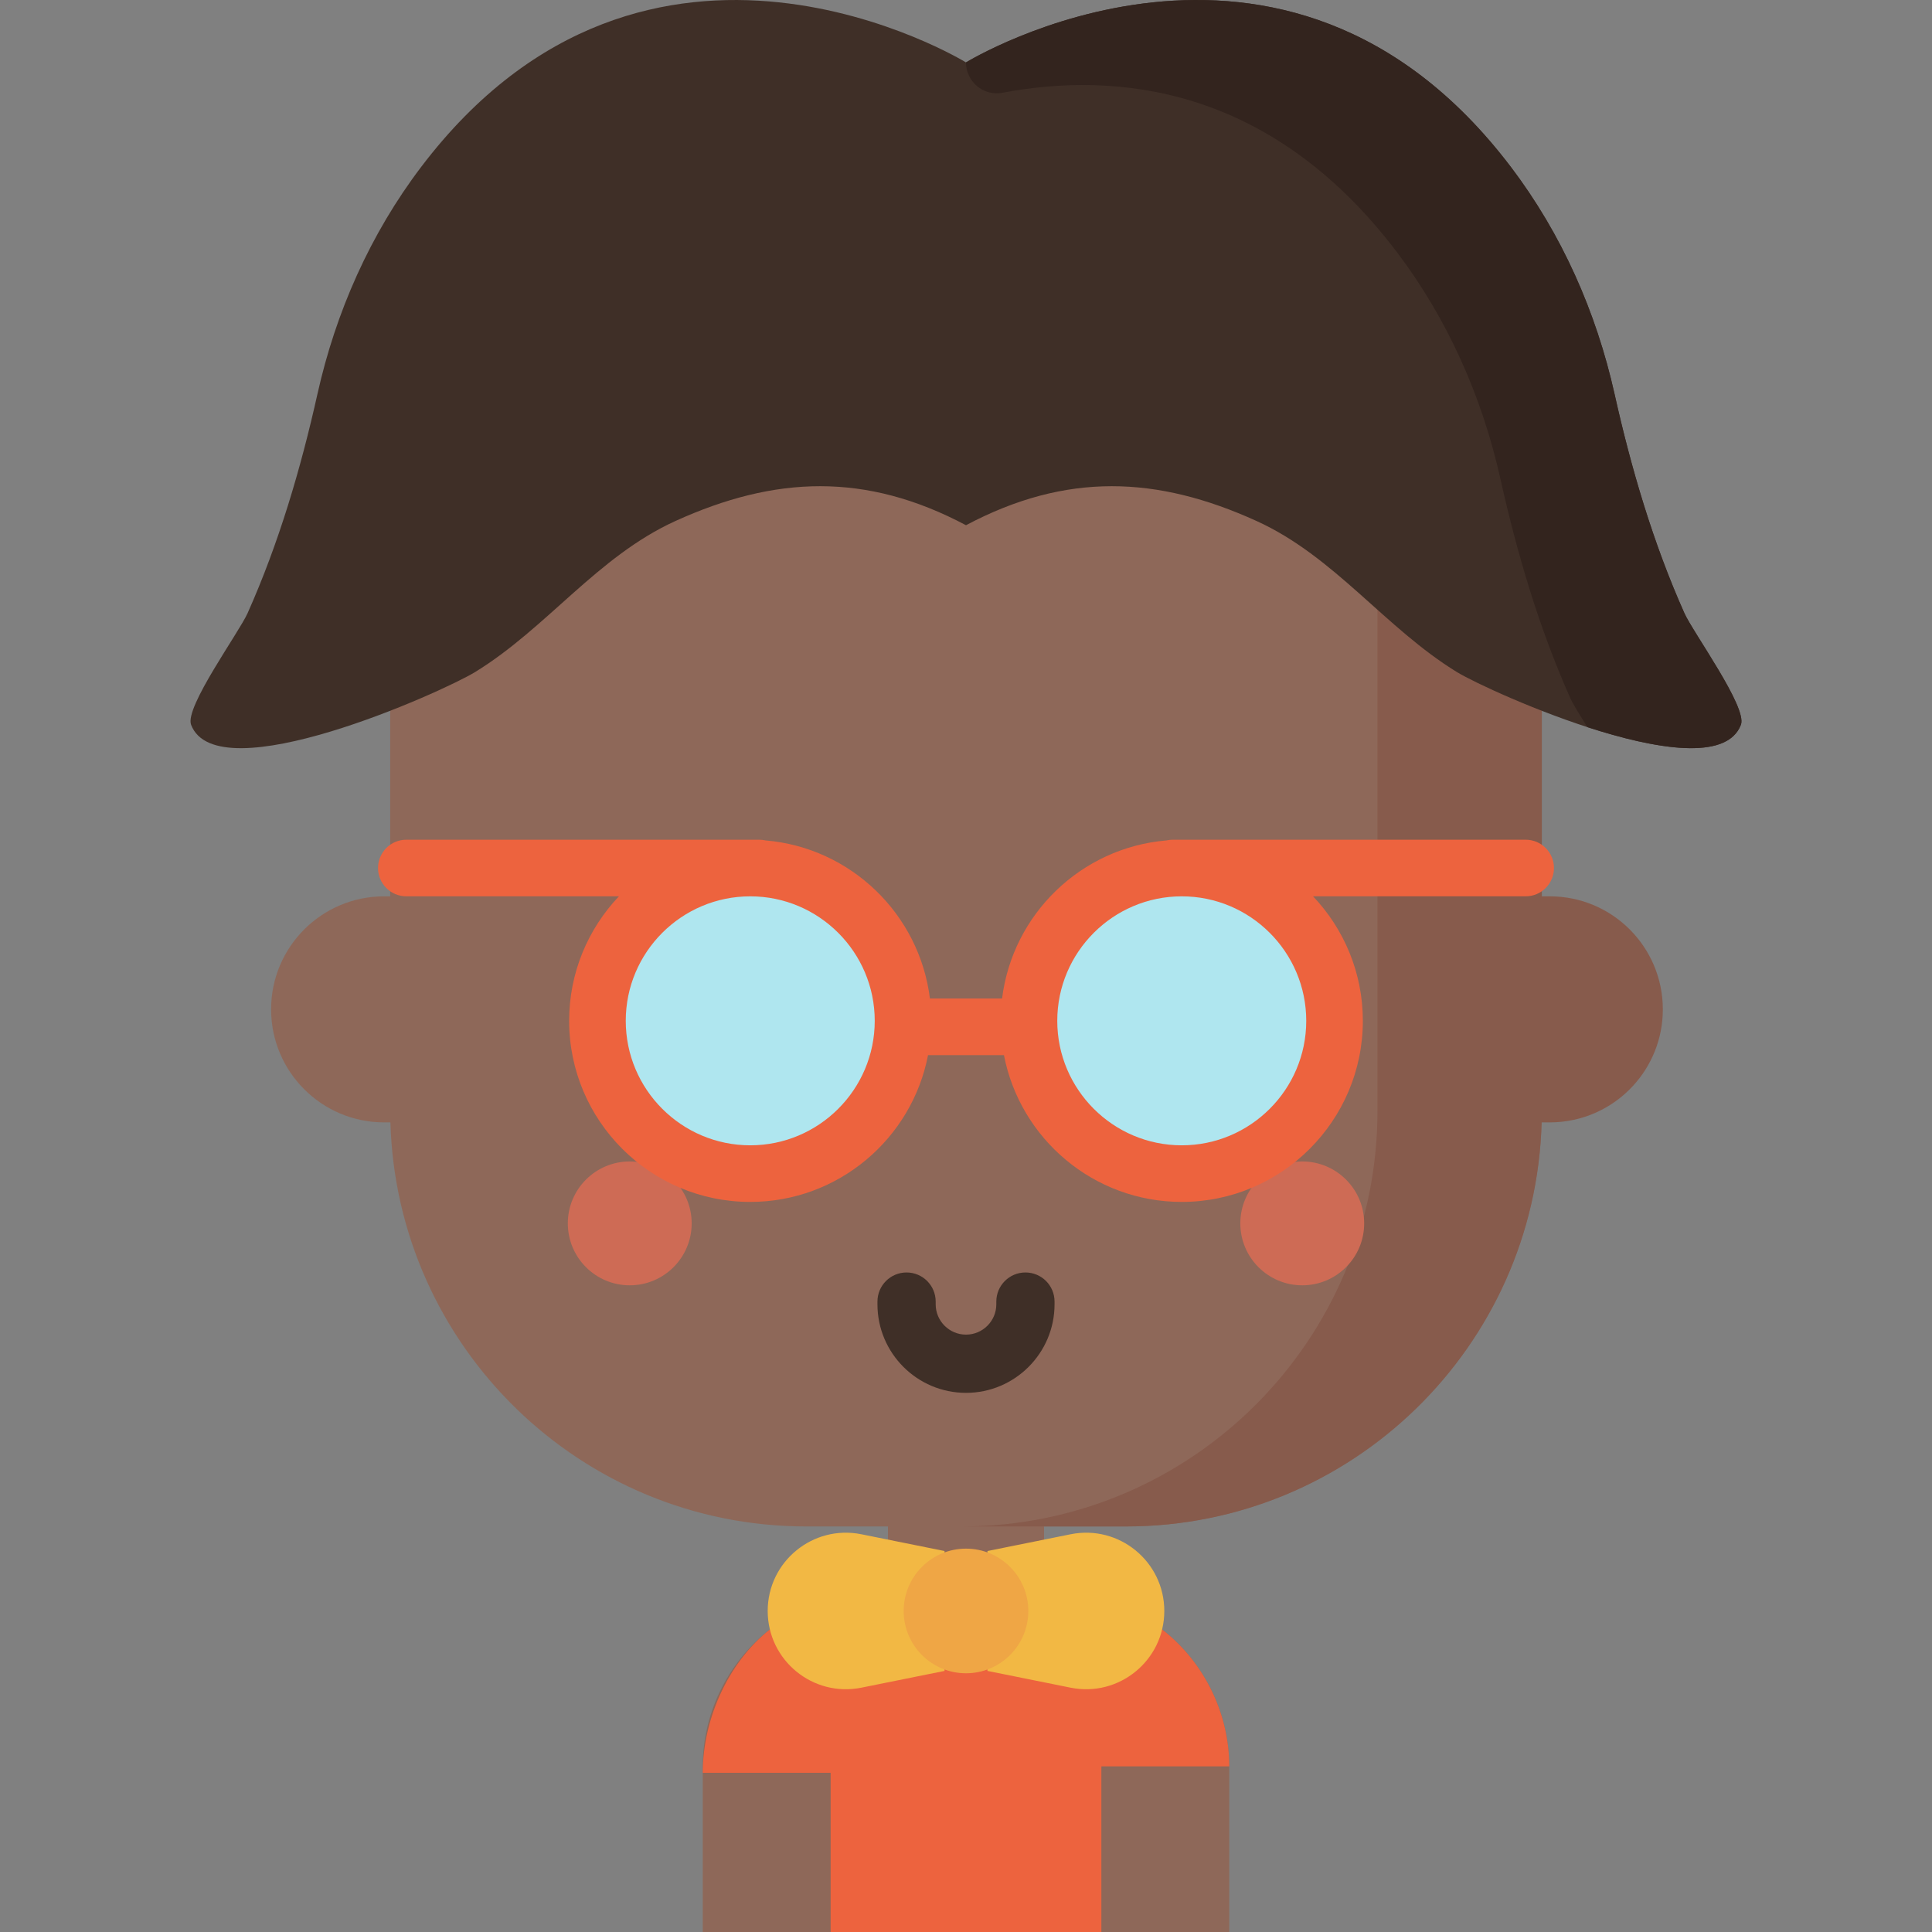 <?xml version="1.0" encoding="iso-8859-1"?>
<!-- Generator: Adobe Illustrator 19.0.0, SVG Export Plug-In . SVG Version: 6.00 Build 0)  -->
<svg version="1.1" id="Capa_1" xmlns="http://www.w3.org/2000/svg" xmlns:xlink="http://www.w3.org/1999/xlink" x="0px" y="0px"
	 viewBox="0 0 512 512" style="enable-background:new 0 0 512 512;" xml:space="preserve">
<rect x="0" y="0" width="512" height="512" fill="#808080" stroke="none"/>
<path style="fill:#8E6859;" d="M103.412,119.209v118.329h-1.613c-16.542,0-29.953,13.41-29.953,29.953s13.41,29.953,29.953,29.953
	h1.663c1.698,59.428,50.403,107.082,110.241,107.082h21.615c0,4.05,0,7.113,0,7.122c0,9.958-0.127,9.669-9.636,11.008
	c-7.333,1.032-14.367,3.87-20.373,8.201c-11.885,8.572-19.075,22.597-19.076,37.252V512h139.533v-43.891
	c0-14.655-7.191-28.68-19.075-37.252c-6.006-4.332-13.04-7.169-20.373-8.201c-9.509-1.339-9.636-1.05-9.636-11.008
	c0-0.009,0-3.072,0-7.122h21.615c60.912,0,110.291-49.379,110.291-110.291V119.209H103.412z"/>
<path style="fill:#ED633E;" d="M325.763,468.111c0-14.659-7.185-28.682-19.068-37.251c-3.838-2.768-8.094-4.924-12.583-6.388
	c-2.534-0.829-5.149-1.44-7.796-1.818c-3.878-0.547-6.195-0.813-7.579-1.625l-1.778,0.394l-4.755,2.647
	c-10.17,5.672-22.552,5.632-32.681-0.113l-4.481-2.534l-1.778-0.394c-1.384,0.813-3.701,1.078-7.579,1.625
	c-2.647,0.378-5.262,0.99-7.796,1.818c-4.489,1.464-8.745,3.621-12.583,6.388c-11.883,8.569-19.068,24.297-19.068,38.956h33.889V512
	h71.748v-43.889H325.763z"/>
<path style="fill:#875B4C;" d="M410.715,237.538h-2.123V119.209h-43.546v175.164c0,60.841-49.307,110.148-110.148,110.148h43.546
	c59.8,0,108.476-47.657,110.103-107.077h2.168c8.692,0,16.519-3.702,21.991-9.616c4.942-5.341,7.962-12.486,7.962-20.337l0,0
	C440.667,250.948,427.257,237.538,410.715,237.538z"/>
<g>
	<circle style="fill:#CE6B55;" cx="166.89" cy="324.21" r="16.411"/>
	<circle style="fill:#CE6B55;" cx="345.11" cy="324.21" r="16.411"/>
</g>
<path style="fill:#3F2F27;" d="M446.383,162.493c-8.282-18.557-14.089-38.278-18.513-58.084
	C423.009,82.648,413.867,62,400.388,44.238C340.14-35.157,256,16.542,256,16.542s-84.14-51.698-144.388,27.696
	C98.133,62,88.991,82.648,84.13,104.409c-4.425,19.806-10.232,39.527-18.513,58.084c-2.288,5.127-16.733,24.959-14.979,29.574
	c6.887,18.132,66.676-8.695,75.282-13.974c19.033-11.674,32.405-30.631,53.088-40.027c26.336-11.963,50.403-12.987,76.992,1.122
	c26.589-14.109,50.656-13.085,76.992-1.122c20.683,9.396,34.055,28.353,53.088,40.027c8.607,5.279,68.395,32.106,75.282,13.974
	C463.115,187.452,448.671,167.62,446.383,162.493z"/>
<path style="fill:#33241E;" d="M461.357,192.061c-3.693,9.729-22.614,6.518-40.694,0.634c-2.081-3.335-3.831-6.146-4.506-7.662
	c-8.282-18.562-14.097-38.282-18.521-58.085c-4.851-21.759-14.001-42.416-27.478-60.179c-33.675-44.372-74.802-47.79-104.535-42.18
	c-5.007,0.945-9.622-2.954-9.622-8.05l0,0c0,0,84.144-51.691,144.392,27.699c13.477,17.763,22.614,38.406,27.478,60.166
	c4.423,19.816,10.225,39.536,18.507,58.085C448.665,167.615,463.121,187.459,461.357,192.061z"/>
<g>
	<circle style="fill:#FFFFFF;" cx="197.18" cy="271.12" r="41.02"/>
	<circle style="fill:#FFFFFF;" cx="314.82" cy="271.12" r="41.02"/>
</g>
<path d="M256.523,432.813c-13.554,0-23.019-6.122-23.61-6.513c-3.552-2.355-4.522-7.143-2.167-10.695
	c2.345-3.535,7.103-4.513,10.65-2.196c0.688,0.436,14.602,9.018,31.156-0.57c3.686-2.136,8.407-0.879,10.544,2.808
	c2.137,3.688,0.879,8.408-2.808,10.544C271.711,431.161,263.565,432.813,256.523,432.813z"/>
<g>
	<path style="fill:#F2B844;" d="M261.694,411.036V422.2v9.446v11.164l22.025,4.44c12.84,2.588,24.833-7.229,24.833-20.327l0,0
		c0-13.098-11.993-22.915-24.833-20.327L261.694,411.036z"/>
	<path style="fill:#F2B844;" d="M250.306,411.036V422.2v9.446v11.164l-22.025,4.44c-12.84,2.588-24.833-7.229-24.833-20.327l0,0
		c0-13.098,11.993-22.915,24.833-20.327L250.306,411.036z"/>
</g>
<circle style="fill:#EFA645;" cx="256" cy="426.92" r="16.515"/>
<path style="fill:#3F2F27;" d="M256,369.121c-12.94,0-23.467-10.527-23.467-23.467v-0.721c0-4.262,3.454-7.716,7.716-7.716
	s7.716,3.454,7.716,7.716v0.721c0,4.431,3.605,8.035,8.035,8.035s8.035-3.605,8.035-8.035v-0.721c0-4.262,3.454-7.716,7.716-7.716
	s7.716,3.454,7.716,7.716v0.721C279.467,358.594,268.94,369.121,256,369.121z"/>
<g>
	<circle style="fill:#AFE6EF;" cx="198.82" cy="270.53" r="39.874"/>
	<circle style="fill:#AFE6EF;" cx="313.18" cy="270.53" r="39.874"/>
</g>
<path style="fill:#ED633E;" d="M404.317,222.533h-93.54c-0.568,0-1.12,0.069-1.652,0.188c-22.611,1.901-40.802,19.537-43.563,41.897
	h-19.125c-2.761-22.36-20.951-39.996-43.563-41.897c-0.532-0.12-1.083-0.188-1.652-0.188h-93.54c-4.143,0-7.5,3.357-7.5,7.5
	s3.357,7.5,7.5,7.5h56.341c-8.167,8.608-13.193,20.223-13.193,32.997c0,26.463,21.529,47.991,47.992,47.991
	c23.355,0,42.856-16.773,47.117-38.903h20.12c4.26,22.131,23.762,38.903,47.117,38.903c26.463,0,47.992-21.528,47.992-47.991
	c0-12.774-5.026-24.389-13.193-32.997h56.341c4.143,0,7.5-3.357,7.5-7.5S408.46,222.533,404.317,222.533z M198.823,303.521
	c-18.192,0-32.992-14.8-32.992-32.991c0-18.192,14.8-32.992,32.992-32.992c18.191,0,32.991,14.8,32.991,32.992
	S217.015,303.521,198.823,303.521z M313.177,303.521c-18.191,0-32.991-14.8-32.991-32.991c0-18.192,14.8-32.992,32.991-32.992
	c18.192,0,32.992,14.8,32.992,32.992S331.369,303.521,313.177,303.521z"/>
<g>
</g>
<g>
</g>
<g>
</g>
<g>
</g>
<g>
</g>
<g>
</g>
<g>
</g>
<g>
</g>
<g>
</g>
<g>
</g>
<g>
</g>
<g>
</g>
<g>
</g>
<g>
</g>
<g>
</g>
</svg>
